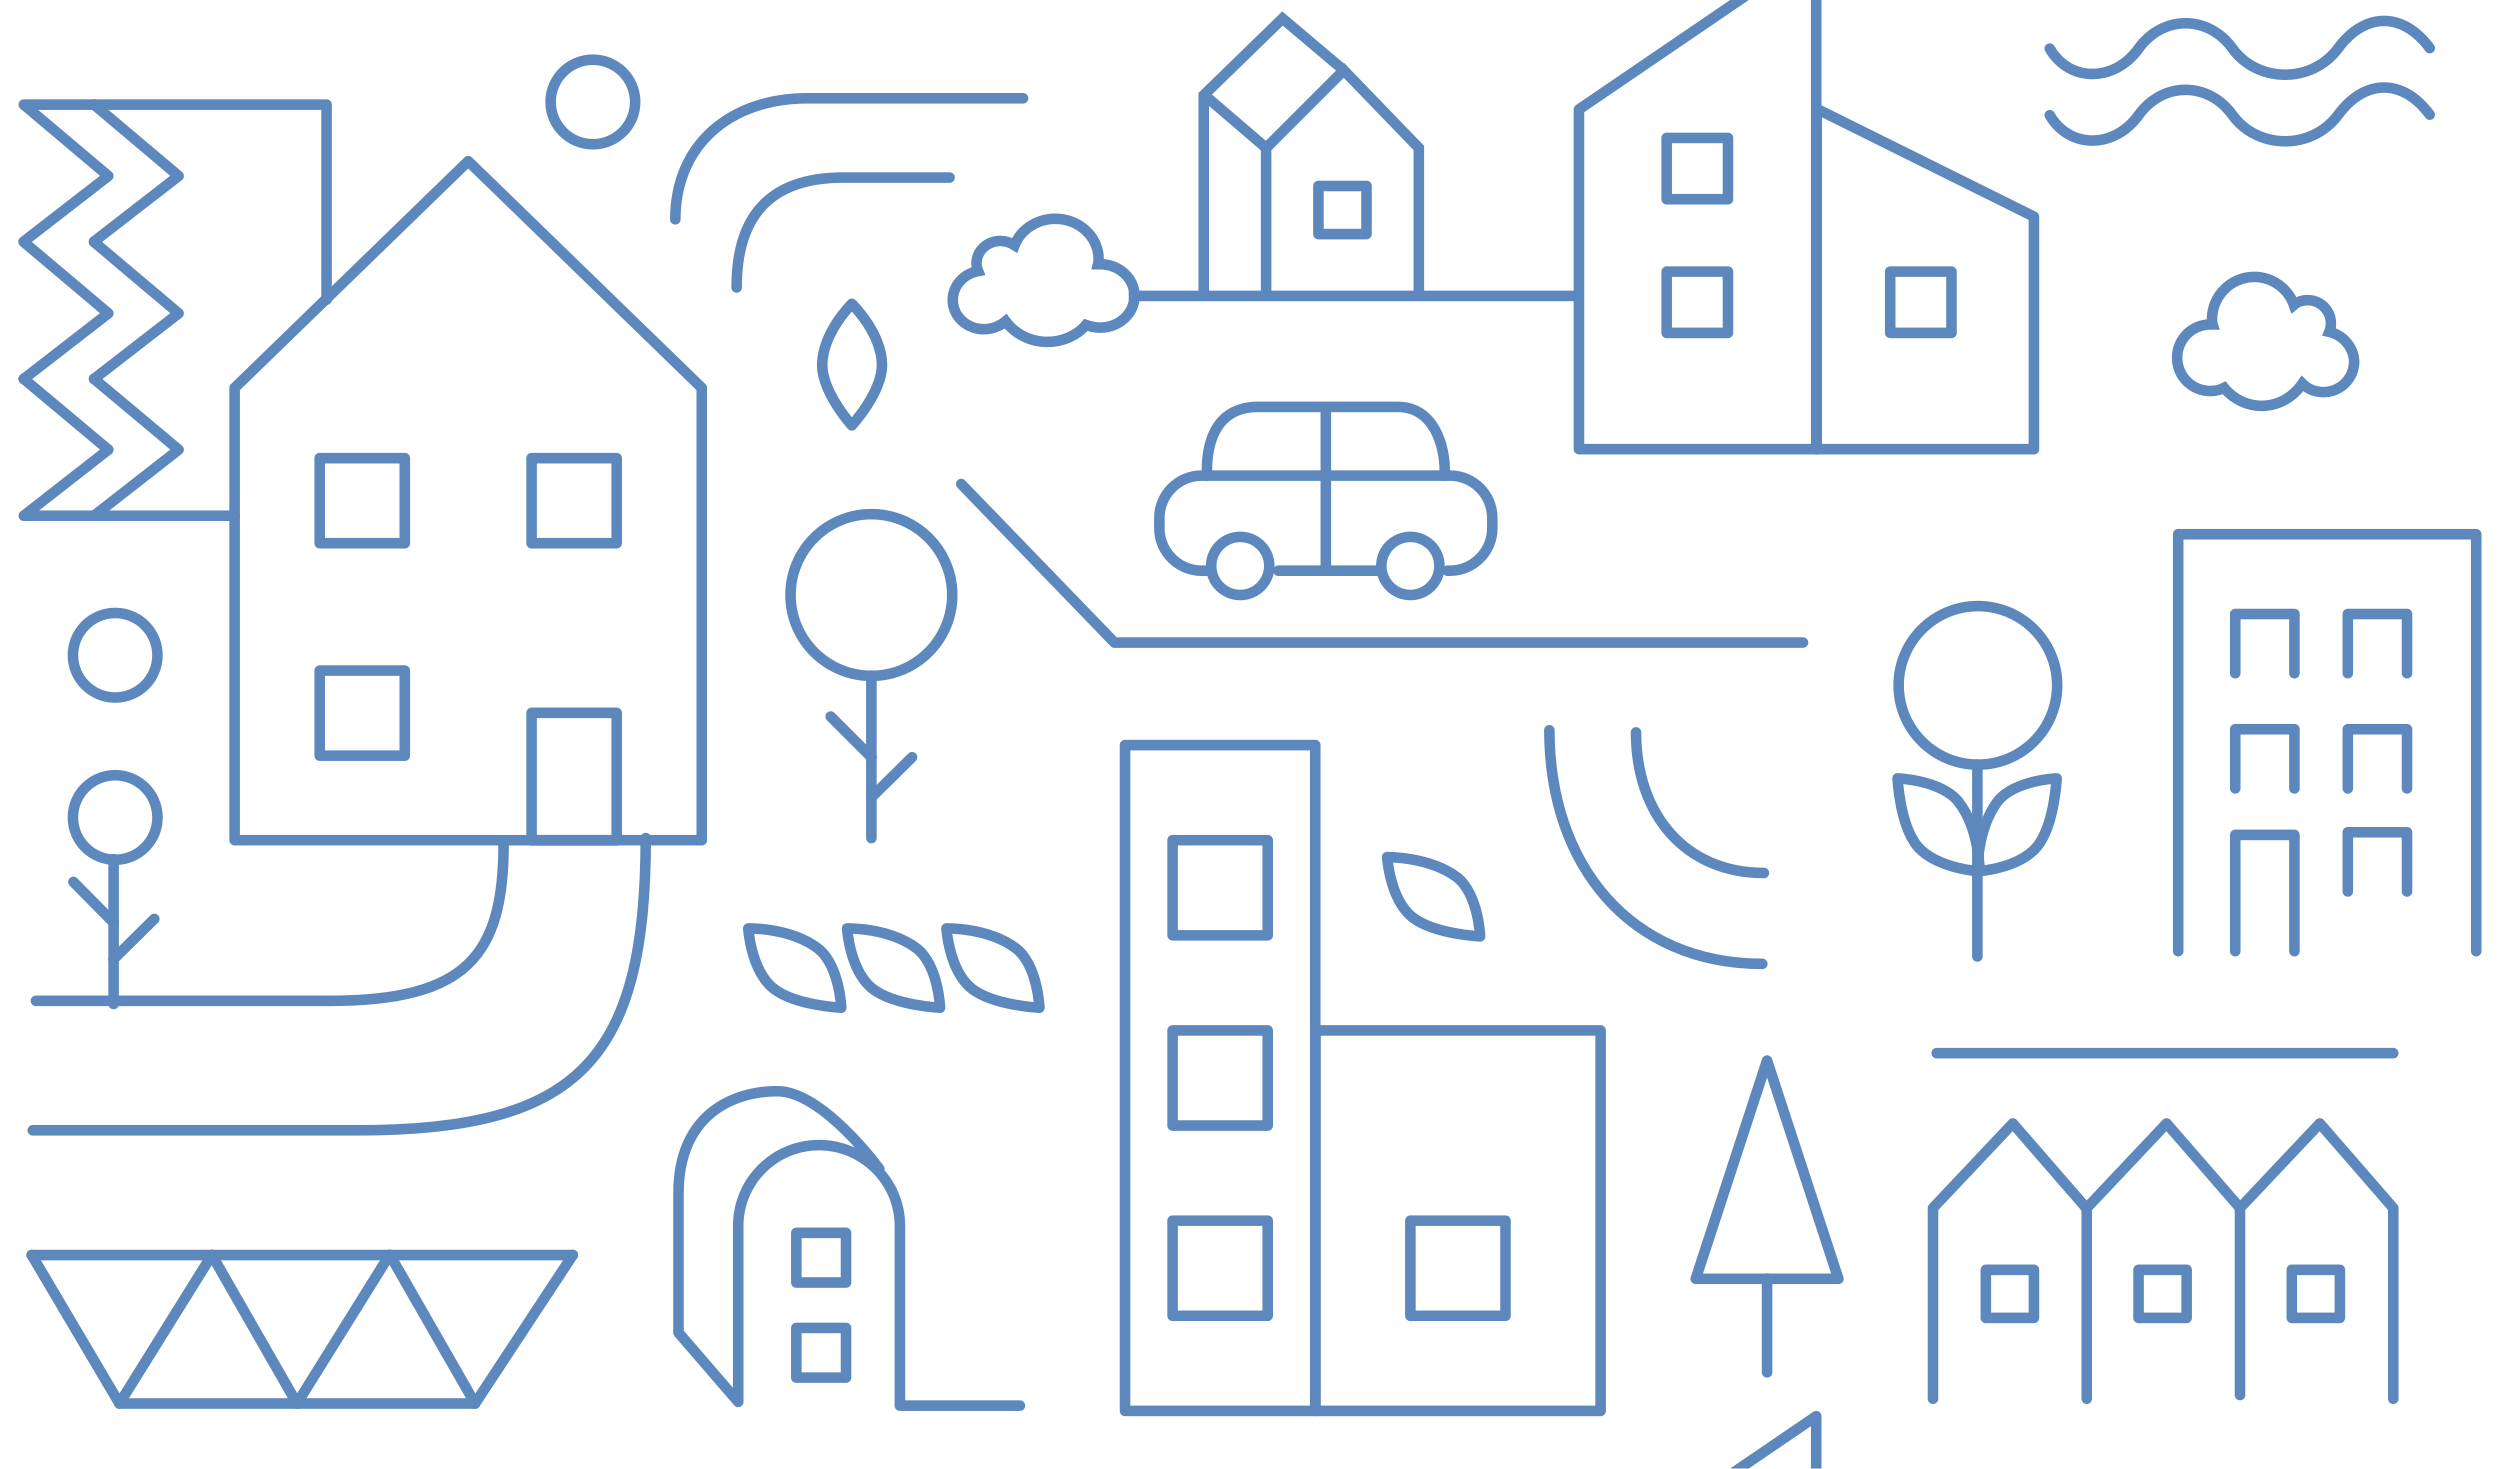 <?xml version="1.0" encoding="utf-8"?>
<!-- Generator: Adobe Illustrator 23.1.0, SVG Export Plug-In . SVG Version: 6.00 Build 0)  -->
<svg version="1.1" xmlns="http://www.w3.org/2000/svg" xmlns:xlink="http://www.w3.org/1999/xlink" x="0px" y="0px"
	 viewBox="0 0 473.1 277.9" style="enable-background:new 0 0 473.1 277.9;" xml:space="preserve">
<style type="text/css">
	.st0{fill:none;}
	.st1{fill:none;stroke:#FFFFFF;stroke-width:2;stroke-linecap:round;stroke-linejoin:round;stroke-miterlimit:10;}
	.st2{fill:none;stroke:#FFFFFF;stroke-width:2;stroke-miterlimit:10;}
	.st3{display:none;}
	.st4{display:inline;fill:#8FB7DD;}
	.st5{display:none;fill:url(#New_Pattern_15);}
	.st6{display:none;fill:url(#SVGID_1_);}
	.st7{clip-path:url(#SVGID_3_);}
	.st8{fill:none;stroke:#5C88BD;stroke-width:2;stroke-linecap:round;stroke-linejoin:round;stroke-miterlimit:10;}
	.st9{fill:none;stroke:#5C88BD;stroke-width:2;stroke-miterlimit:10;}
</style>
<pattern  x="-378.1" y="-298.4" width="473.1" height="277.9" patternUnits="userSpaceOnUse" id="New_Pattern_15" viewBox="0 -363.9 473.1 277.9" style="overflow:visible;">
	<g>
		<rect y="-363.9" class="st0" width="473.1" height="277.9"/>
		<g>
			<polygon class="st1" points="298.8,-65.3 298.8,-1 343.7,-1 343.7,-95.9 			"/>
		</g>
		<g>
			<polygon class="st1" points="44.4,-290.6 44.4,-204.9 132.8,-204.9 132.8,-290.6 88.6,-333.4 			"/>
			<polygon class="st1" points="298.8,-343.2 298.8,-278.9 343.7,-278.9 343.7,-373.8 			"/>
			<line class="st1" x1="164.9" y1="-205.3" x2="164.9" y2="-236"/>
			<circle class="st1" cx="164.9" cy="-251.3" r="15.3"/>
			<circle class="st1" cx="21.8" cy="-209.2" r="8"/>
			<circle class="st1" cx="21.8" cy="-239.9" r="8"/>
			<circle class="st1" cx="112.2" cy="-344.6" r="8"/>
			<circle class="st1" cx="374.3" cy="-234.3" r="15"/>
			<line class="st1" x1="164.9" y1="-220.6" x2="157.2" y2="-228.3"/>
			<line class="st1" x1="164.9" y1="-213" x2="172.6" y2="-220.6"/>
			<line class="st1" x1="21.5" y1="-173.9" x2="21.5" y2="-201.3"/>
			<line class="st1" x1="21.5" y1="-189.3" x2="13.9" y2="-197"/>
			<line class="st1" x1="21.5" y1="-182.4" x2="29.2" y2="-190"/>
			<rect x="60.5" y="-237" class="st1" width="16.1" height="16.1"/>
			<rect x="60.5" y="-277.2" class="st1" width="16.1" height="16.1"/>
			<rect x="100.6" y="-277.2" class="st1" width="16.1" height="16.1"/>
			<rect x="150.7" y="-130.6" class="st1" width="9.4" height="9.4"/>
			<rect x="150.7" y="-112.6" class="st1" width="9.4" height="9.4"/>
			<polyline class="st1" points="423,-236.5 423,-247.7 434.2,-247.7 434.2,-236.5 			"/>
			<polyline class="st1" points="423,-214.7 423,-225.9 434.2,-225.9 434.2,-214.7 			"/>
			<polyline class="st1" points="423,-183.9 423,-205.9 434.2,-205.9 434.2,-183.9 			"/>
			<polyline class="st1" points="444.3,-236.5 444.3,-247.7 455.5,-247.7 455.5,-236.5 			"/>
			<polyline class="st1" points="444.3,-214.7 444.3,-225.9 455.5,-225.9 455.5,-214.7 			"/>
			<polyline class="st1" points="444.3,-195.2 444.3,-206.4 455.5,-206.4 455.5,-195.2 			"/>
			<rect x="315.4" y="-337.8" class="st1" width="11.6" height="11.6"/>
			<rect x="249.5" y="-328.7" class="st1" width="9.1" height="9.1"/>
			<rect x="375.8" y="-123.7" class="st1" width="9.1" height="9.1"/>
			<rect x="404.7" y="-123.7" class="st1" width="9.1" height="9.1"/>
			<rect x="433.7" y="-123.7" class="st1" width="9.1" height="9.1"/>
			<rect x="315.4" y="-312.5" class="st1" width="11.6" height="11.6"/>
			<rect x="357.7" y="-312.5" class="st1" width="11.6" height="11.6"/>
			<rect x="100.6" y="-229" class="st1" width="16.1" height="24.1"/>
			<rect x="212.9" y="-222.9" class="st1" width="36" height="126"/>
			<rect x="221.9" y="-204.9" class="st1" width="18" height="18"/>
			<rect x="221.9" y="-168.9" class="st1" width="18" height="18"/>
			<rect x="221.9" y="-132.9" class="st1" width="18" height="18"/>
			<rect x="248.9" y="-168.9" class="st1" width="54" height="72"/>
			<rect x="266.9" y="-132.9" class="st1" width="18" height="18"/>
			<polygon class="st1" points="320.9,-122 334.4,-163.3 347.9,-122 			"/>
			<line class="st1" x1="334.4" y1="-104.3" x2="334.4" y2="-122"/>
			<polyline class="st1" points="341.2,-242.3 210.9,-242.3 181.9,-272.3 			"/>
			<line class="st1" x1="366.5" y1="-164.7" x2="452.9" y2="-164.7"/>
			<polyline class="st1" points="468.6,-183.9 468.6,-262.8 412.2,-262.8 412.2,-183.9 			"/>
			<circle class="st1" cx="234.7" cy="-256.8" r="5.5"/>
			<circle class="st1" cx="266.9" cy="-256.8" r="5.5"/>
			<line class="st1" x1="228.4" y1="-273.9" x2="273.4" y2="-273.9"/>
			<line class="st1" x1="250.9" y1="-256.3" x2="250.9" y2="-286.3"/>
			<line class="st1" x1="241.9" y1="-255.9" x2="260.9" y2="-255.9"/>
			<path class="st1" d="M273.9-255.9h0.5c4.4,0,8-3.6,8-8v-2c0-4.4-3.6-8-8-8h-1v-1c0-4.4-1.9-12-8.9-12h-26.4
				c-8.5,0-9.7,7.6-9.7,12v1h-1c-4.4,0-8,3.6-8,8v2c0,4.4,3.6,8,8,8h1.5"/>
			<path class="st1" d="M122.2-205.3c0,42-12.8,55.3-54.6,55.3c-42.2,0-61.4,0-61.4,0"/>
			<path class="st1" d="M95.3-204.4c0,21.4-7.1,29.8-33.1,29.8c-35.4,0-55.4,0-55.4,0"/>
			<path class="st1" d="M374.6-199c0,0-8.1-0.5-11.7-4.7c-3.4-4-3.8-12.9-3.8-12.9s8.2,0.3,11.5,4.4C374.7-207,374.6-199,374.6-199z
				"/>
			<path class="st1" d="M374.2-199c0,0,7.9-0.5,11.3-4.7c3.3-4,3.7-12.9,3.7-12.9s-8,0.3-11.2,4.4C374.1-207,374.2-199,374.2-199z"
				/>
			<path class="st1" d="M141.6-188.3c0,0,0.5,7.9,4.7,11.3c4,3.3,12.9,3.7,12.9,3.7s-0.3-8-4.4-11.2
				C149.6-188.4,141.6-188.3,141.6-188.3z"/>
			<path class="st1" d="M160.3-188.3c0,0,0.5,7.9,4.7,11.3c4,3.3,12.9,3.7,12.9,3.7s-0.3-8-4.4-11.2
				C168.3-188.4,160.3-188.3,160.3-188.3z"/>
			<path class="st1" d="M179.1-188.3c0,0,0.5,7.9,4.7,11.3c4,3.3,12.9,3.7,12.9,3.7s-0.3-8-4.4-11.2
				C187.1-188.4,179.1-188.3,179.1-188.3z"/>
			<path class="st1" d="M262.5-201.7c0,0,0.5,7.9,4.7,11.3c4,3.3,12.9,3.7,12.9,3.7s-0.3-8-4.4-11.2
				C270.5-201.9,262.5-201.7,262.5-201.7z"/>
			<path class="st1" d="M161.2-306.4c0,0-5.6,5.5-5.6,11.6c0,5.2,5.6,11.4,5.6,11.4s5.7-6.2,5.7-11.4
				C166.9-301,161.2-306.4,161.2-306.4z"/>
			<polygon class="st1" points="384.9,-278.9 343.8,-278.9 343.8,-343.3 384.9,-322.9 			"/>
			<path class="st2" d="M440.8-301.1c0.2-0.5,0.3-1,0.3-1.6c0-2.5-2-4.4-4.4-4.4c-1,0-1.9,0.3-2.6,0.9c-1.1-3.1-4.1-5.3-7.5-5.3
				c-4.4,0-8,3.6-8,8c0,0.3,0,0.7,0.1,1c-0.1,0-0.2,0-0.4,0c-3.5,0-6.3,2.8-6.3,6.3c0,3.5,2.8,6.3,6.3,6.3c0.9,0,1.8-0.2,2.6-0.6
				c1.7,2.1,4.3,3.4,7.1,3.4c3.2,0,6-1.7,7.7-4.2c1,1,2.4,1.6,4,1.6c3.2,0,5.8-2.6,5.8-5.8C445.4-298.2,443.4-300.6,440.8-301.1z"/>
			<path class="st2" d="M185.1-312.6c-0.2-0.5-0.3-1-0.3-1.5c0-2.3,2-4.2,4.5-4.2c1,0,1.9,0.3,2.7,0.8c1.1-2.9,4.2-5,7.7-5
				c4.5,0,8.2,3.4,8.2,7.6c0,0.3,0,0.6-0.1,1c0.1,0,0.2,0,0.4,0c3.6,0,6.5,2.7,6.5,6c0,3.3-2.9,6-6.5,6c-0.9,0-1.8-0.2-2.7-0.5
				c-1.7,2-4.4,3.2-7.3,3.2c-3.3,0-6.2-1.6-7.9-3.9c-1.1,0.9-2.5,1.5-4.1,1.5c-3.3,0-5.9-2.5-5.9-5.5
				C180.3-309.9,182.4-312.1,185.1-312.6z"/>
			<line class="st1" x1="374.2" y1="-182.9" x2="374.2" y2="-219.2"/>
			<path class="st1" d="M293.2-225.8c0,25.6,15.4,44.2,40.3,44.2"/>
			<path class="st1" d="M309.6-225.3c0,15.4,9.2,26.6,24.2,26.6"/>
			<path class="st1" d="M193.6-345.3c0,0-27.7,0-40.8,0c-14.5,0-25,8.7-25,22.9"/>
			<path class="st1" d="M179.7-330.4c0,0-7,0-20.1,0c-14.5,0-20.2,7.9-20.2,20.8"/>
			<polyline class="st1" points="4.5,-318.2 20.5,-330.6 4.5,-344.1 61.8,-344.1 61.8,-307.2 			"/>
			<polyline class="st1" points="4.5,-318.1 20.5,-304.7 4.5,-292.3 			"/>
			<polyline class="st1" points="4.5,-292.3 20.5,-278.8 4.5,-266.4 44.4,-266.4 			"/>
			<polyline class="st1" points="17.8,-344.1 33.8,-330.6 17.8,-318.2 			"/>
			<polyline class="st1" points="17.8,-318.1 33.8,-304.7 17.8,-292.3 			"/>
			<polyline class="st1" points="17.8,-292.3 33.8,-278.8 17.8,-266.4 			"/>
			<polyline class="st1" points="394.8,-135.3 380.9,-151.3 365.8,-135.3 365.8,-99.2 			"/>
			<polyline class="st1" points="423.9,-135.3 410,-151.3 394.9,-135.3 394.9,-99.2 			"/>
			<polyline class="st1" points="423.9,-99.9 423.9,-135.3 439,-151.3 452.9,-135.3 452.9,-99.2 			"/>
			<polyline class="st1" points="108.4,-126.4 89.9,-98.3 73.8,-126.4 			"/>
			<polyline class="st1" points="73.7,-126.4 56.2,-98.3 40.1,-126.4 			"/>
			<polyline class="st1" points="40.1,-126.4 22.6,-98.3 6,-126.4 			"/>
			<path class="st1" d="M387.9-342.1c3.7,6.4,12.2,6.4,16.8,0s13.2-6.4,17.8,0s14.9,6.8,20-0.1c5-6.8,12.3-6.8,17.3,0"/>
			<path class="st1" d="M387.9-354.8c3.7,6.4,12.2,6.4,16.8,0c4.6-6.4,13.2-6.4,17.8,0c4.6,6.4,14.9,6.8,20-0.1s12.3-6.8,17.3,0"/>
			<line class="st1" x1="89.9" y1="-98.3" x2="22.6" y2="-98.3"/>
			<line class="st1" x1="108.4" y1="-126.4" x2="6" y2="-126.4"/>
			<path class="st1" d="M166.4-142.7c0,0-10.7-14.7-19.3-14.7c-8.7,0-18.7,4.7-18.7,19.3s0,26.4,0,26.4l11.3,13.1v-33.3
				c0-8.5,6.9-15.3,15.3-15.3s15.3,6.9,15.3,15.3v34h22.7"/>
			<polyline class="st2" points="268.5,-307.9 268.5,-335.9 254.3,-350.6 239.6,-335.9 239.6,-307.9 			"/>
			<polyline class="st2" points="254.3,-350.6 242.7,-360.4 227.8,-345.9 227.8,-307.2 			"/>
			<line class="st2" x1="239.6" y1="-335.9" x2="228.4" y2="-345.5"/>
			<line class="st2" x1="213.6" y1="-307.9" x2="299.6" y2="-307.9"/>
		</g>
	</g>
</pattern>
<g id="Layer_1" class="st3">
	<rect x="-378.1" y="-298.4" class="st4" width="1400" height="980"/>
</g>
<g id="Layer_2">
	<rect x="-378.1" y="-298.4" class="st5" width="1400" height="980"/>
	<pattern  id="SVGID_1_" xlink:href="#New_Pattern_15" patternTransform="matrix(1 0 0 1 104.329 -175.437)">
	</pattern>
	<rect x="-233.6" y="-273.9" class="st6" width="1007.9" height="955.5"/>
	<g>
		<defs>
			<rect id="SVGID_2_" width="473.1" height="277.9"/>
		</defs>
		<clipPath id="SVGID_3_">
			<use xlink:href="#SVGID_2_"  style="overflow:visible;"/>
		</clipPath>
		<g class="st7">
			<g>
				<polygon class="st8" points="298.8,298.6 298.8,362.9 343.7,362.9 343.7,268 				"/>
			</g>
			<g>
				<polygon class="st8" points="44.4,73.4 44.4,159 132.8,159 132.8,73.4 88.6,30.5 				"/>
				<polygon class="st8" points="298.8,20.7 298.8,85 343.7,85 343.7,-9.9 				"/>
				<line class="st8" x1="164.9" y1="158.6" x2="164.9" y2="127.9"/>
				<circle class="st8" cx="164.9" cy="112.6" r="15.3"/>
				<circle class="st8" cx="21.8" cy="154.7" r="8"/>
				<circle class="st8" cx="21.8" cy="124" r="8"/>
				<circle class="st8" cx="112.2" cy="19.3" r="8"/>
				<circle class="st8" cx="374.3" cy="129.7" r="15"/>
				<line class="st8" x1="164.9" y1="143.3" x2="157.2" y2="135.6"/>
				<line class="st8" x1="164.9" y1="150.9" x2="172.6" y2="143.3"/>
				<line class="st8" x1="21.5" y1="190" x2="21.5" y2="162.6"/>
				<line class="st8" x1="21.5" y1="174.6" x2="13.9" y2="166.9"/>
				<line class="st8" x1="21.5" y1="181.5" x2="29.2" y2="173.9"/>
				<rect x="60.5" y="126.9" class="st8" width="16.1" height="16.1"/>
				<rect x="60.5" y="86.7" class="st8" width="16.1" height="16.1"/>
				<rect x="100.6" y="86.7" class="st8" width="16.1" height="16.1"/>
				<rect x="150.7" y="233.3" class="st8" width="9.4" height="9.4"/>
				<rect x="150.7" y="251.3" class="st8" width="9.4" height="9.4"/>
				<polyline class="st8" points="423,127.4 423,116.2 434.2,116.2 434.2,127.4 				"/>
				<polyline class="st8" points="423,149.2 423,138 434.2,138 434.2,149.2 				"/>
				<polyline class="st8" points="423,180 423,158 434.2,158 434.2,180 				"/>
				<polyline class="st8" points="444.3,127.4 444.3,116.2 455.5,116.2 455.5,127.4 				"/>
				<polyline class="st8" points="444.3,149.2 444.3,138 455.5,138 455.5,149.2 				"/>
				<polyline class="st8" points="444.3,168.7 444.3,157.5 455.5,157.5 455.5,168.7 				"/>
				<rect x="315.4" y="26.1" class="st8" width="11.6" height="11.6"/>
				<rect x="249.5" y="35.2" class="st8" width="9.1" height="9.1"/>
				<rect x="375.8" y="240.3" class="st8" width="9.1" height="9.1"/>
				<rect x="404.7" y="240.3" class="st8" width="9.1" height="9.1"/>
				<rect x="433.7" y="240.3" class="st8" width="9.1" height="9.1"/>
				<rect x="315.4" y="51.4" class="st8" width="11.6" height="11.6"/>
				<rect x="357.7" y="51.4" class="st8" width="11.6" height="11.6"/>
				<rect x="100.6" y="134.9" class="st8" width="16.1" height="24.1"/>
				<rect x="212.9" y="141" class="st8" width="36" height="126"/>
				<rect x="221.9" y="159" class="st8" width="18" height="18"/>
				<rect x="221.9" y="195" class="st8" width="18" height="18"/>
				<rect x="221.9" y="231" class="st8" width="18" height="18"/>
				<rect x="248.9" y="195" class="st8" width="54" height="72"/>
				<rect x="266.9" y="231" class="st8" width="18" height="18"/>
				<polygon class="st8" points="320.9,242 334.4,200.7 347.9,242 				"/>
				<line class="st8" x1="334.4" y1="259.7" x2="334.4" y2="242"/>
				<polyline class="st8" points="341.2,121.6 210.9,121.6 181.9,91.6 				"/>
				<line class="st8" x1="366.5" y1="199.3" x2="452.9" y2="199.3"/>
				<polyline class="st8" points="468.6,180 468.6,101.1 412.2,101.1 412.2,180 				"/>
				<circle class="st8" cx="234.7" cy="107.1" r="5.5"/>
				<circle class="st8" cx="266.9" cy="107.1" r="5.5"/>
				<line class="st8" x1="228.4" y1="90" x2="273.4" y2="90"/>
				<line class="st8" x1="250.9" y1="107.6" x2="250.9" y2="77.6"/>
				<line class="st8" x1="241.9" y1="108" x2="260.9" y2="108"/>
				<path class="st8" d="M273.9,108h0.5c4.4,0,8-3.6,8-8v-2c0-4.4-3.6-8-8-8h-1v-1c0-4.4-1.9-12-8.9-12h-26.4c-8.5,0-9.7,7.6-9.7,12
					v1h-1c-4.4,0-8,3.6-8,8v2c0,4.4,3.6,8,8,8h1.5"/>
				<path class="st8" d="M122.2,158.6c0,42-12.8,55.3-54.6,55.3c-42.2,0-61.4,0-61.4,0"/>
				<path class="st8" d="M95.3,159.6c0,21.4-7.1,29.8-33.1,29.8c-35.4,0-55.4,0-55.4,0"/>
				<path class="st8" d="M374.6,164.9c0,0-8.1-0.5-11.7-4.7c-3.4-4-3.8-12.9-3.8-12.9s8.2,0.3,11.5,4.4
					C374.7,156.9,374.6,164.9,374.6,164.9z"/>
				<path class="st8" d="M374.2,164.9c0,0,7.9-0.5,11.3-4.7c3.3-4,3.7-12.9,3.7-12.9s-8,0.3-11.2,4.4
					C374.1,156.9,374.2,164.9,374.2,164.9z"/>
				<path class="st8" d="M141.6,175.7c0,0,0.5,7.9,4.7,11.3c4,3.3,12.9,3.7,12.9,3.7s-0.3-8-4.4-11.2
					C149.6,175.5,141.6,175.7,141.6,175.7z"/>
				<path class="st8" d="M160.3,175.7c0,0,0.5,7.9,4.7,11.3c4,3.3,12.9,3.7,12.9,3.7s-0.3-8-4.4-11.2
					C168.3,175.5,160.3,175.7,160.3,175.7z"/>
				<path class="st8" d="M179.1,175.7c0,0,0.5,7.9,4.7,11.3c4,3.3,12.9,3.7,12.9,3.7s-0.3-8-4.4-11.2
					C187.1,175.5,179.1,175.7,179.1,175.7z"/>
				<path class="st8" d="M262.5,162.2c0,0,0.5,7.9,4.7,11.3c4,3.3,12.9,3.7,12.9,3.7s-0.3-8-4.4-11.2
					C270.5,162.1,262.5,162.2,262.5,162.2z"/>
				<path class="st8" d="M161.2,57.5c0,0-5.6,5.5-5.6,11.6c0,5.2,5.6,11.4,5.6,11.4s5.7-6.2,5.7-11.4
					C166.9,63,161.2,57.5,161.2,57.5z"/>
				<polygon class="st8" points="384.9,85 343.8,85 343.8,20.6 384.9,41 				"/>
				<path class="st9" d="M440.8,62.8c0.2-0.5,0.3-1,0.3-1.6c0-2.5-2-4.4-4.4-4.4c-1,0-1.9,0.3-2.6,0.9c-1.1-3.1-4.1-5.3-7.5-5.3
					c-4.4,0-8,3.6-8,8c0,0.3,0,0.7,0.1,1c-0.1,0-0.2,0-0.4,0c-3.5,0-6.3,2.8-6.3,6.3c0,3.5,2.8,6.3,6.3,6.3c0.9,0,1.8-0.2,2.6-0.6
					c1.7,2.1,4.3,3.4,7.1,3.4c3.2,0,6-1.7,7.7-4.2c1,1,2.4,1.6,4,1.6c3.2,0,5.8-2.6,5.8-5.8C445.4,65.7,443.4,63.4,440.8,62.8z"/>
				<path class="st9" d="M185.1,51.3c-0.2-0.5-0.3-1-0.3-1.5c0-2.3,2-4.2,4.5-4.2c1,0,1.9,0.3,2.7,0.8c1.1-2.9,4.2-5,7.7-5
					c4.5,0,8.2,3.4,8.2,7.6c0,0.3,0,0.6-0.1,1c0.1,0,0.2,0,0.4,0c3.6,0,6.5,2.7,6.5,6s-2.9,6-6.5,6c-0.9,0-1.8-0.2-2.7-0.5
					c-1.7,2-4.4,3.2-7.3,3.2c-3.3,0-6.2-1.6-7.9-3.9c-1.1,0.9-2.5,1.5-4.1,1.5c-3.3,0-5.9-2.5-5.9-5.5
					C180.3,54,182.4,51.8,185.1,51.3z"/>
				<line class="st8" x1="374.2" y1="181" x2="374.2" y2="144.7"/>
				<path class="st8" d="M293.2,138.2c0,25.6,15.4,44.2,40.3,44.2"/>
				<path class="st8" d="M309.6,138.6c0,15.4,9.2,26.6,24.2,26.6"/>
				<path class="st8" d="M193.6,18.6c0,0-27.7,0-40.8,0c-14.5,0-25,8.7-25,22.9"/>
				<path class="st8" d="M179.7,33.6c0,0-7,0-20.1,0c-14.5,0-20.2,7.9-20.2,20.8"/>
				<polyline class="st8" points="4.5,45.7 20.5,33.3 4.5,19.8 61.8,19.8 61.8,56.7 				"/>
				<polyline class="st8" points="4.5,45.8 20.5,59.3 4.5,71.7 				"/>
				<polyline class="st8" points="4.5,71.7 20.5,85.1 4.5,97.6 44.4,97.6 				"/>
				<polyline class="st8" points="17.8,19.8 33.8,33.3 17.8,45.7 				"/>
				<polyline class="st8" points="17.8,45.8 33.8,59.3 17.8,71.7 				"/>
				<polyline class="st8" points="17.8,71.7 33.8,85.1 17.8,97.6 				"/>
				<polyline class="st8" points="394.8,228.6 380.9,212.6 365.8,228.6 365.8,264.7 				"/>
				<polyline class="st8" points="423.9,228.6 410,212.6 394.9,228.6 394.9,264.7 				"/>
				<polyline class="st8" points="423.9,264 423.9,228.6 439,212.6 452.9,228.6 452.9,264.7 				"/>
				<polyline class="st8" points="108.4,237.5 89.9,265.6 73.8,237.5 				"/>
				<polyline class="st8" points="73.7,237.5 56.2,265.6 40.1,237.5 				"/>
				<polyline class="st8" points="40.1,237.5 22.6,265.6 6,237.5 				"/>
				<path class="st8" d="M387.9,21.8c3.7,6.4,12.2,6.4,16.8,0s13.2-6.4,17.8,0s14.9,6.8,20-0.1s12.3-6.8,17.3,0"/>
				<path class="st8" d="M387.9,9.2c3.7,6.4,12.2,6.4,16.8,0s13.2-6.4,17.8,0s14.9,6.8,20-0.1s12.3-6.8,17.3,0"/>
				<line class="st8" x1="89.9" y1="265.6" x2="22.6" y2="265.6"/>
				<line class="st8" x1="108.4" y1="237.5" x2="6" y2="237.5"/>
				<path class="st8" d="M166.4,221.2c0,0-10.7-14.7-19.3-14.7c-8.7,0-18.7,4.7-18.7,19.3c0,14.7,0,26.4,0,26.4l11.3,13.1V232
					c0-8.5,6.9-15.3,15.3-15.3s15.3,6.9,15.3,15.3v34h22.7"/>
				<polyline class="st9" points="268.5,56 268.5,28 254.3,13.3 239.6,28 239.6,56 				"/>
				<polyline class="st9" points="254.3,13.3 242.7,3.5 227.8,18 227.8,56.7 				"/>
				<line class="st9" x1="239.6" y1="28" x2="228.4" y2="18.4"/>
				<line class="st9" x1="213.6" y1="56" x2="299.6" y2="56"/>
			</g>
		</g>
	</g>
</g>
</svg>
